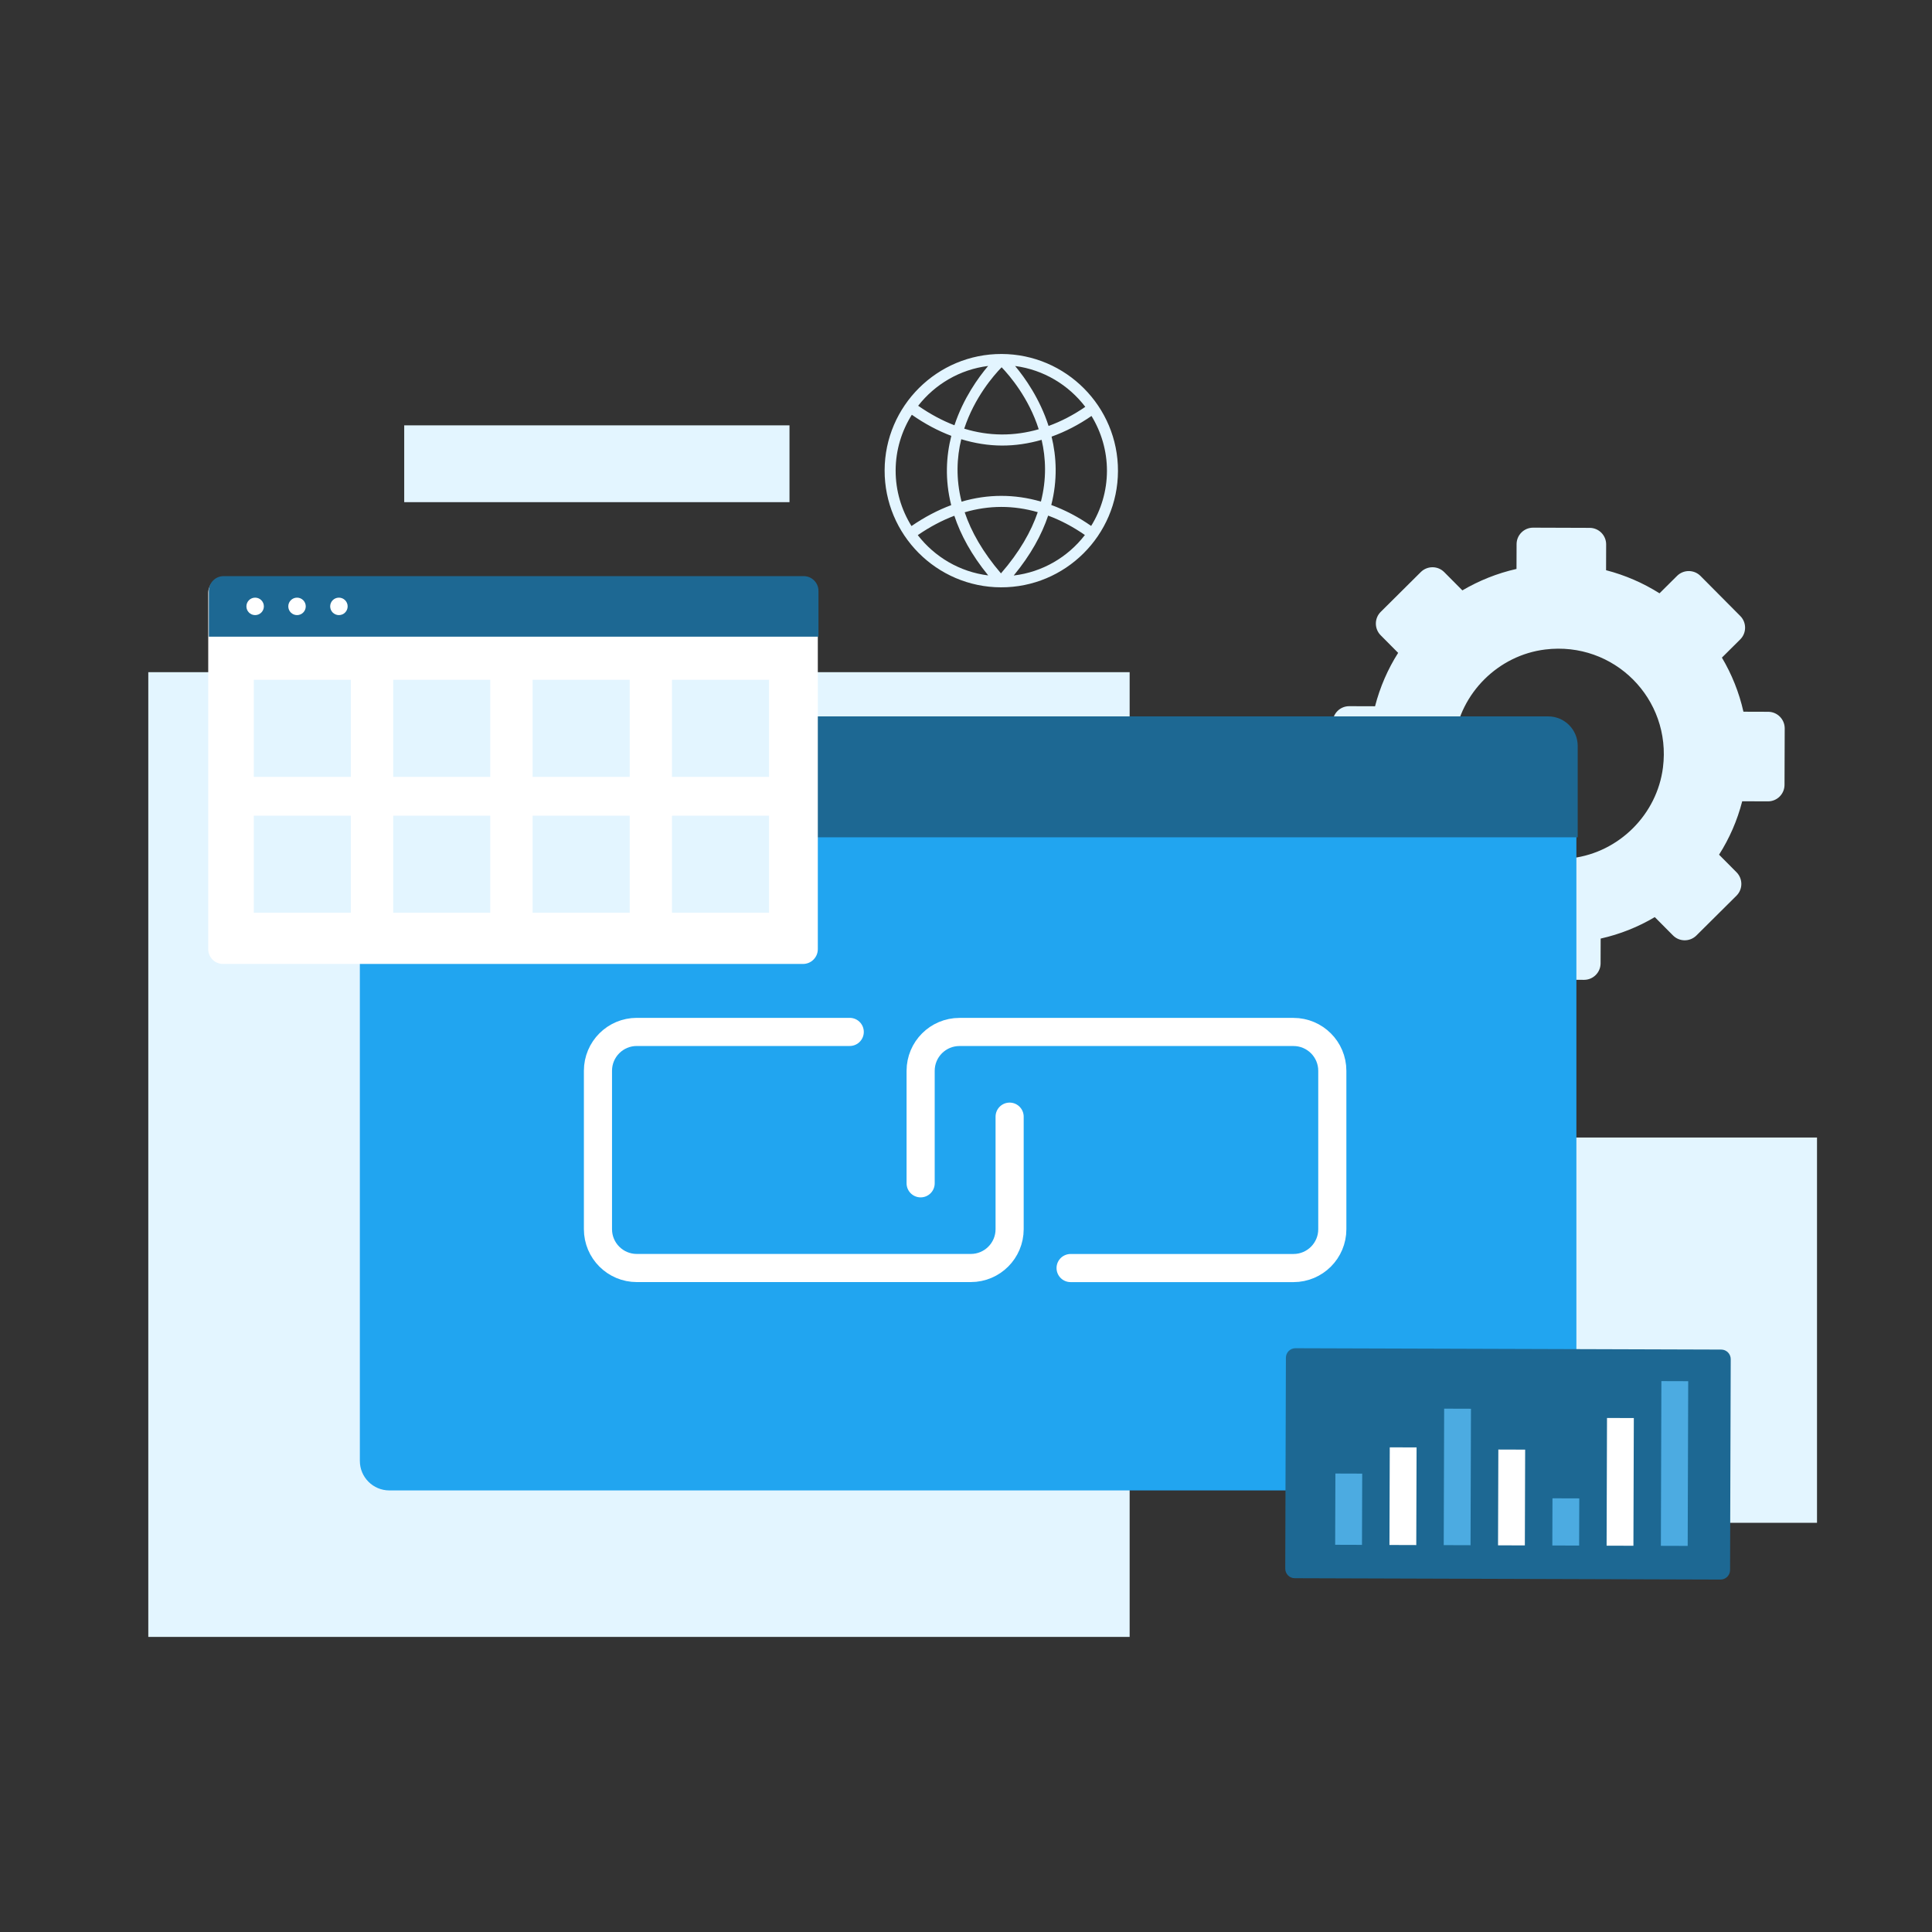 <svg xmlns="http://www.w3.org/2000/svg" enable-background="new 0 0 500 500" viewBox="0 0 500 500" id="Backlink">
  <rect x="0" y="0" width="500" height="500" fill="#333333" stroke="none"/>
  <g id="obj" fill="#000000" class="color000000 svgShape">
    <rect width="253.97" height="249.67" x="38.38" y="173.96" fill="#e3f5ff" class="colore4e3ff svgShape"></rect>
    <rect width="127.15" height="99.71" x="343.09" y="294.39" fill="#e3f5ff" class="colore4e3ff svgShape"></rect>
    <rect width="99.71" height="19.88" x="104.61" y="110.08" fill="#e3f5ff" class="colore4e3ff svgShape"></rect>
    <path fill="#e3f5ff" d="M457.61,184.21l-6.41-0.02c-1.12-5-3.03-9.71-5.57-14l0,0l4.74-4.71c1.67-1.66,1.68-4.37,0.02-6.05
			l-10.31-10.38c-1.66-1.67-4.37-1.68-6.05-0.02l-4.55,4.52c-4.21-2.66-8.88-4.7-13.83-5.98l0.02-6.67c0.01-2.36-1.9-4.28-4.26-4.29
			l-14.63-0.05c-2.36-0.01-4.28,1.9-4.29,4.26l-0.02,6.42c-5,1.12-9.71,3.03-14.01,5.55l0,0l-4.7-4.73
			c-1.66-1.67-4.37-1.68-6.05-0.02l-10.38,10.31c-1.67,1.66-1.68,4.37-0.02,6.05l4.53,4.56c-2.68,4.21-4.7,8.86-5.98,13.82
			l-6.68-0.02c-2.36-0.01-4.28,1.9-4.29,4.26l-0.05,14.63c-0.01,2.36,1.9,4.28,4.26,4.29l6.44,0.02c1.1,5,3.01,9.71,5.55,14
			l-4.74,4.71c-1.67,1.66-1.68,4.37-0.02,6.05l10.31,10.38c1.66,1.67,4.37,1.68,6.05,0.02l4.55-4.53c0,0,0,0,0,0
			c4.21,2.67,8.86,4.7,13.82,5.98c0,0,0,0,0.01,0l-0.02,6.67c-0.01,2.36,1.9,4.28,4.26,4.29l14.63,0.05
			c2.36,0.01,4.28-1.9,4.29-4.26l0.02-6.42c0,0,0,0,0.01,0c5-1.12,9.71-3.01,13.99-5.55c0,0,0,0,0.01,0l4.71,4.74
			c1.66,1.67,4.37,1.68,6.05,0.02l10.38-10.31c1.67-1.66,1.68-4.37,0.02-6.05l-4.53-4.56c0,0,0,0,0,0
			c2.68-4.21,4.72-8.86,5.99-13.82l6.66,0.02c2.36,0.01,4.28-1.9,4.29-4.26l0.05-14.63C461.88,186.14,459.97,184.22,457.61,184.21z
			 M406.91,222.08c-17.83,2.25-32.83-12.77-30.53-30.6c1.56-12.13,11.38-21.9,23.52-23.39c17.8-2.19,32.72,12.78,30.47,30.56
			C428.83,210.77,419.03,220.55,406.91,222.08z" class="colore4e3ff svgShape"></path>
    <path fill="#21a5f0" d="M407.97,194.06v184.02c0,4.22-3.42,7.64-7.64,7.64H100.77c-4.22,0-7.64-3.42-7.64-7.64V194.06
				c0-4.22,3.42-7.64,7.64-7.64h299.56C404.55,186.42,407.97,189.84,407.97,194.06z" class="color7563fb svgShape"></path>
    <path fill="#1d6893" d="M93.45,216.69h314.86v-23.64c0-4.22-3.42-7.65-7.65-7.65H101.1c-4.22,0-7.65,3.42-7.65,7.65V216.69z" class="color461d93 svgShape"></path>
    <circle cx="160.62" cy="201.05" r="4.52" fill="#ffffff" class="colorffffff svgShape"></circle>
    <circle cx="138.99" cy="201.05" r="4.52" fill="#ffffff" class="colorffffff svgShape"></circle>
    <circle cx="117.36" cy="201.05" r="4.52" fill="#ffffff" class="colorffffff svgShape"></circle>
    <g fill="#000000" class="color000000 svgShape">
      <path fill="none" stroke="#ffffff" stroke-linecap="round" stroke-miterlimit="10" stroke-width="7.279" d="M238.26,306.24v-13.28v-15.84c0-5.55,4.5-10.05,10.05-10.05h86.44c5.55,0,10.05,4.5,10.05,10.05v41
				c0,5.55-4.5,10.05-10.05,10.05h-57.68" class="colorStrokeffffff svgStroke"></path>
      <path fill="none" stroke="#ffffff" stroke-linecap="round" stroke-miterlimit="10" stroke-width="7.279" d="M261.29,288.99v29.12c0,5.55-4.5,10.05-10.05,10.05H164.8c-5.55,0-10.05-4.5-10.05-10.05v-5.79v-19.37
				v-15.84c0-5.55,4.5-10.05,10.05-10.05h55.11" class="colorStrokeffffff svgStroke"></path>
    </g>
    <g fill="#000000" class="color000000 svgShape">
      <path fill="#1d6893" d="M445.27,408.79l-110.19-0.35c-1.36,0-2.46-1.11-2.46-2.47l0.17-54.59c0-1.36,1.11-2.46,2.47-2.46
				l110.19,0.35c1.36,0,2.46,1.11,2.46,2.47l-0.17,54.59C447.74,407.69,446.63,408.79,445.27,408.79z" class="color461d93 svgShape"></path>
      <rect width="6.94" height="18.44" x="345.57" y="381.36" fill="#4cabe1" transform="rotate(.18 349.027 390.593)" class="colore14c72 svgShape"></rect>
      <rect width="6.94" height="25.27" x="359.63" y="374.58" fill="#ffffff" transform="rotate(.18 363.106 387.2)" class="colorffffff svgShape"></rect>
      <rect width="6.94" height="35.32" x="373.69" y="364.57" fill="#4cabe1" transform="rotate(.18 377.182 382.219)" class="colore14c72 svgShape"></rect>
      <rect width="6.94" height="24.79" x="387.73" y="375.15" fill="#ffffff" transform="rotate(.18 391.21 387.538)" class="colorffffff svgShape"></rect>
      <rect width="6.94" height="12.21" x="401.76" y="387.77" fill="#4cabe1" transform="rotate(.18 405.241 393.874)" class="colore14c72 svgShape"></rect>
      <rect width="6.94" height="42.63" x="429.9" y="357.44" fill="#4cabe1" transform="rotate(.18 433.385 378.76)" class="colore14c72 svgShape"></rect>
      <rect width="6.94" height="33.05" x="415.84" y="366.98" fill="#ffffff" transform="rotate(.18 419.309 383.488)" class="colorffffff svgShape"></rect>
    </g>
    <g fill="#000000" class="color000000 svgShape">
      <path fill="#ffffff" d="M211.65,153.43v92.21c0,2.12-1.71,3.83-3.83,3.83H57.72c-2.12,0-3.83-1.71-3.83-3.83v-92.21
					c0-2.12,1.71-3.83,3.83-3.83h150.1C209.94,149.6,211.65,151.31,211.65,153.43z" class="colorffffff svgShape"></path>
      <path fill="#1d6893" d="M54.05,164.77h157.77v-11.84c0-2.12-1.72-3.83-3.83-3.83H57.88c-2.12,0-3.83,1.72-3.83,3.83V164.77z" class="color461d93 svgShape"></path>
      <circle cx="87.71" cy="156.93" r="2.26" fill="#ffffff" class="colorffffff svgShape"></circle>
      <circle cx="76.87" cy="156.93" r="2.26" fill="#ffffff" class="colorffffff svgShape"></circle>
      <circle cx="66.03" cy="156.93" r="2.26" fill="#ffffff" class="colorffffff svgShape"></circle>
      <g fill="#000000" class="color000000 svgShape">
        <rect width="25.12" height="25.12" x="65.68" y="175.93" fill="#e3f5ff" class="colore4e3ff svgShape"></rect>
        <rect width="25.12" height="25.12" x="101.76" y="175.93" fill="#e3f5ff" class="colore4e3ff svgShape"></rect>
        <rect width="25.12" height="25.12" x="137.84" y="175.93" fill="#e3f5ff" class="colore4e3ff svgShape"></rect>
        <rect width="25.12" height="25.12" x="173.91" y="175.93" fill="#e3f5ff" class="colore4e3ff svgShape"></rect>
        <g fill="#000000" class="color000000 svgShape">
          <rect width="25.12" height="25.12" x="65.68" y="211.1" fill="#e3f5ff" class="colore4e3ff svgShape"></rect>
          <rect width="25.12" height="25.12" x="101.76" y="211.1" fill="#e3f5ff" class="colore4e3ff svgShape"></rect>
          <rect width="25.12" height="25.12" x="137.84" y="211.1" fill="#e3f5ff" class="colore4e3ff svgShape"></rect>
          <rect width="25.12" height="25.12" x="173.91" y="211.1" fill="#e3f5ff" class="colore4e3ff svgShape"></rect>
        </g>
      </g>
    </g>
    <path fill="#e3f5ff" d="M259.23,91.61c-16.65-0.05-30.24,13.45-30.29,30.1c-0.05,16.65,13.45,30.24,30.1,30.29
			c16.65,0.05,30.24-13.45,30.29-30.1C289.38,105.25,275.88,91.67,259.23,91.61z M259.22,95.05c2.1,2.19,7.02,7.93,9.6,16.04
			c-6.43,1.85-12.9,1.8-19.28-0.15C252.19,102.89,257.11,97.22,259.22,95.05z M269.39,129.81c-6.84-1.98-13.74-1.97-20.54,0.02
			c-1.5-5.95-1.24-11.4-0.08-16.16c3.49,1.06,7.01,1.63,10.54,1.64c3.42,0.01,6.85-0.5,10.26-1.48
			C270.67,118.56,270.89,123.95,269.39,129.81z M268.57,132.55c-1.71,5.01-4.73,10.33-9.52,15.84c-4.73-5.51-7.71-10.82-9.39-15.81
			C255.92,130.74,262.27,130.73,268.57,132.55z M272.15,113c3.57-1.28,7.03-3.07,10.33-5.35c2.53,4.16,4.01,9.03,4,14.24
			c-0.02,5.22-1.53,10.08-4.09,14.22c-3.29-2.3-6.75-4.12-10.32-5.42C273.72,124.21,273.42,118.22,272.15,113z M280.87,105.29
			c-3.04,2.1-6.23,3.76-9.5,4.95c-2.27-7.06-6.12-12.48-8.66-15.52C270.1,95.7,276.56,99.63,280.87,105.29z M255.73,94.71
			c-2.55,3.01-6.41,8.36-8.72,15.35c-3.16-1.21-6.3-2.9-9.39-5.05C241.97,99.45,248.4,95.62,255.73,94.71z M235.98,107.34
			c3.35,2.34,6.78,4.17,10.22,5.46c-1.34,5.27-1.69,11.34-0.03,17.93c-3.45,1.28-6.9,3.09-10.28,5.41c-2.6-4.2-4.12-9.13-4.1-14.42
			C231.81,116.44,233.36,111.52,235.98,107.34z M237.52,138.49c3.12-2.14,6.29-3.82,9.46-5.01c1.63,4.92,4.42,10.1,8.77,15.44
			C248.34,148,241.87,144.11,237.52,138.49z M262.35,148.94c4.42-5.36,7.25-10.56,8.91-15.5c3.26,1.21,6.49,2.92,9.51,5.02
			C276.38,144.15,269.83,148.06,262.35,148.94z" class="colore4e3ff svgShape"></path>
  </g>
</svg>
